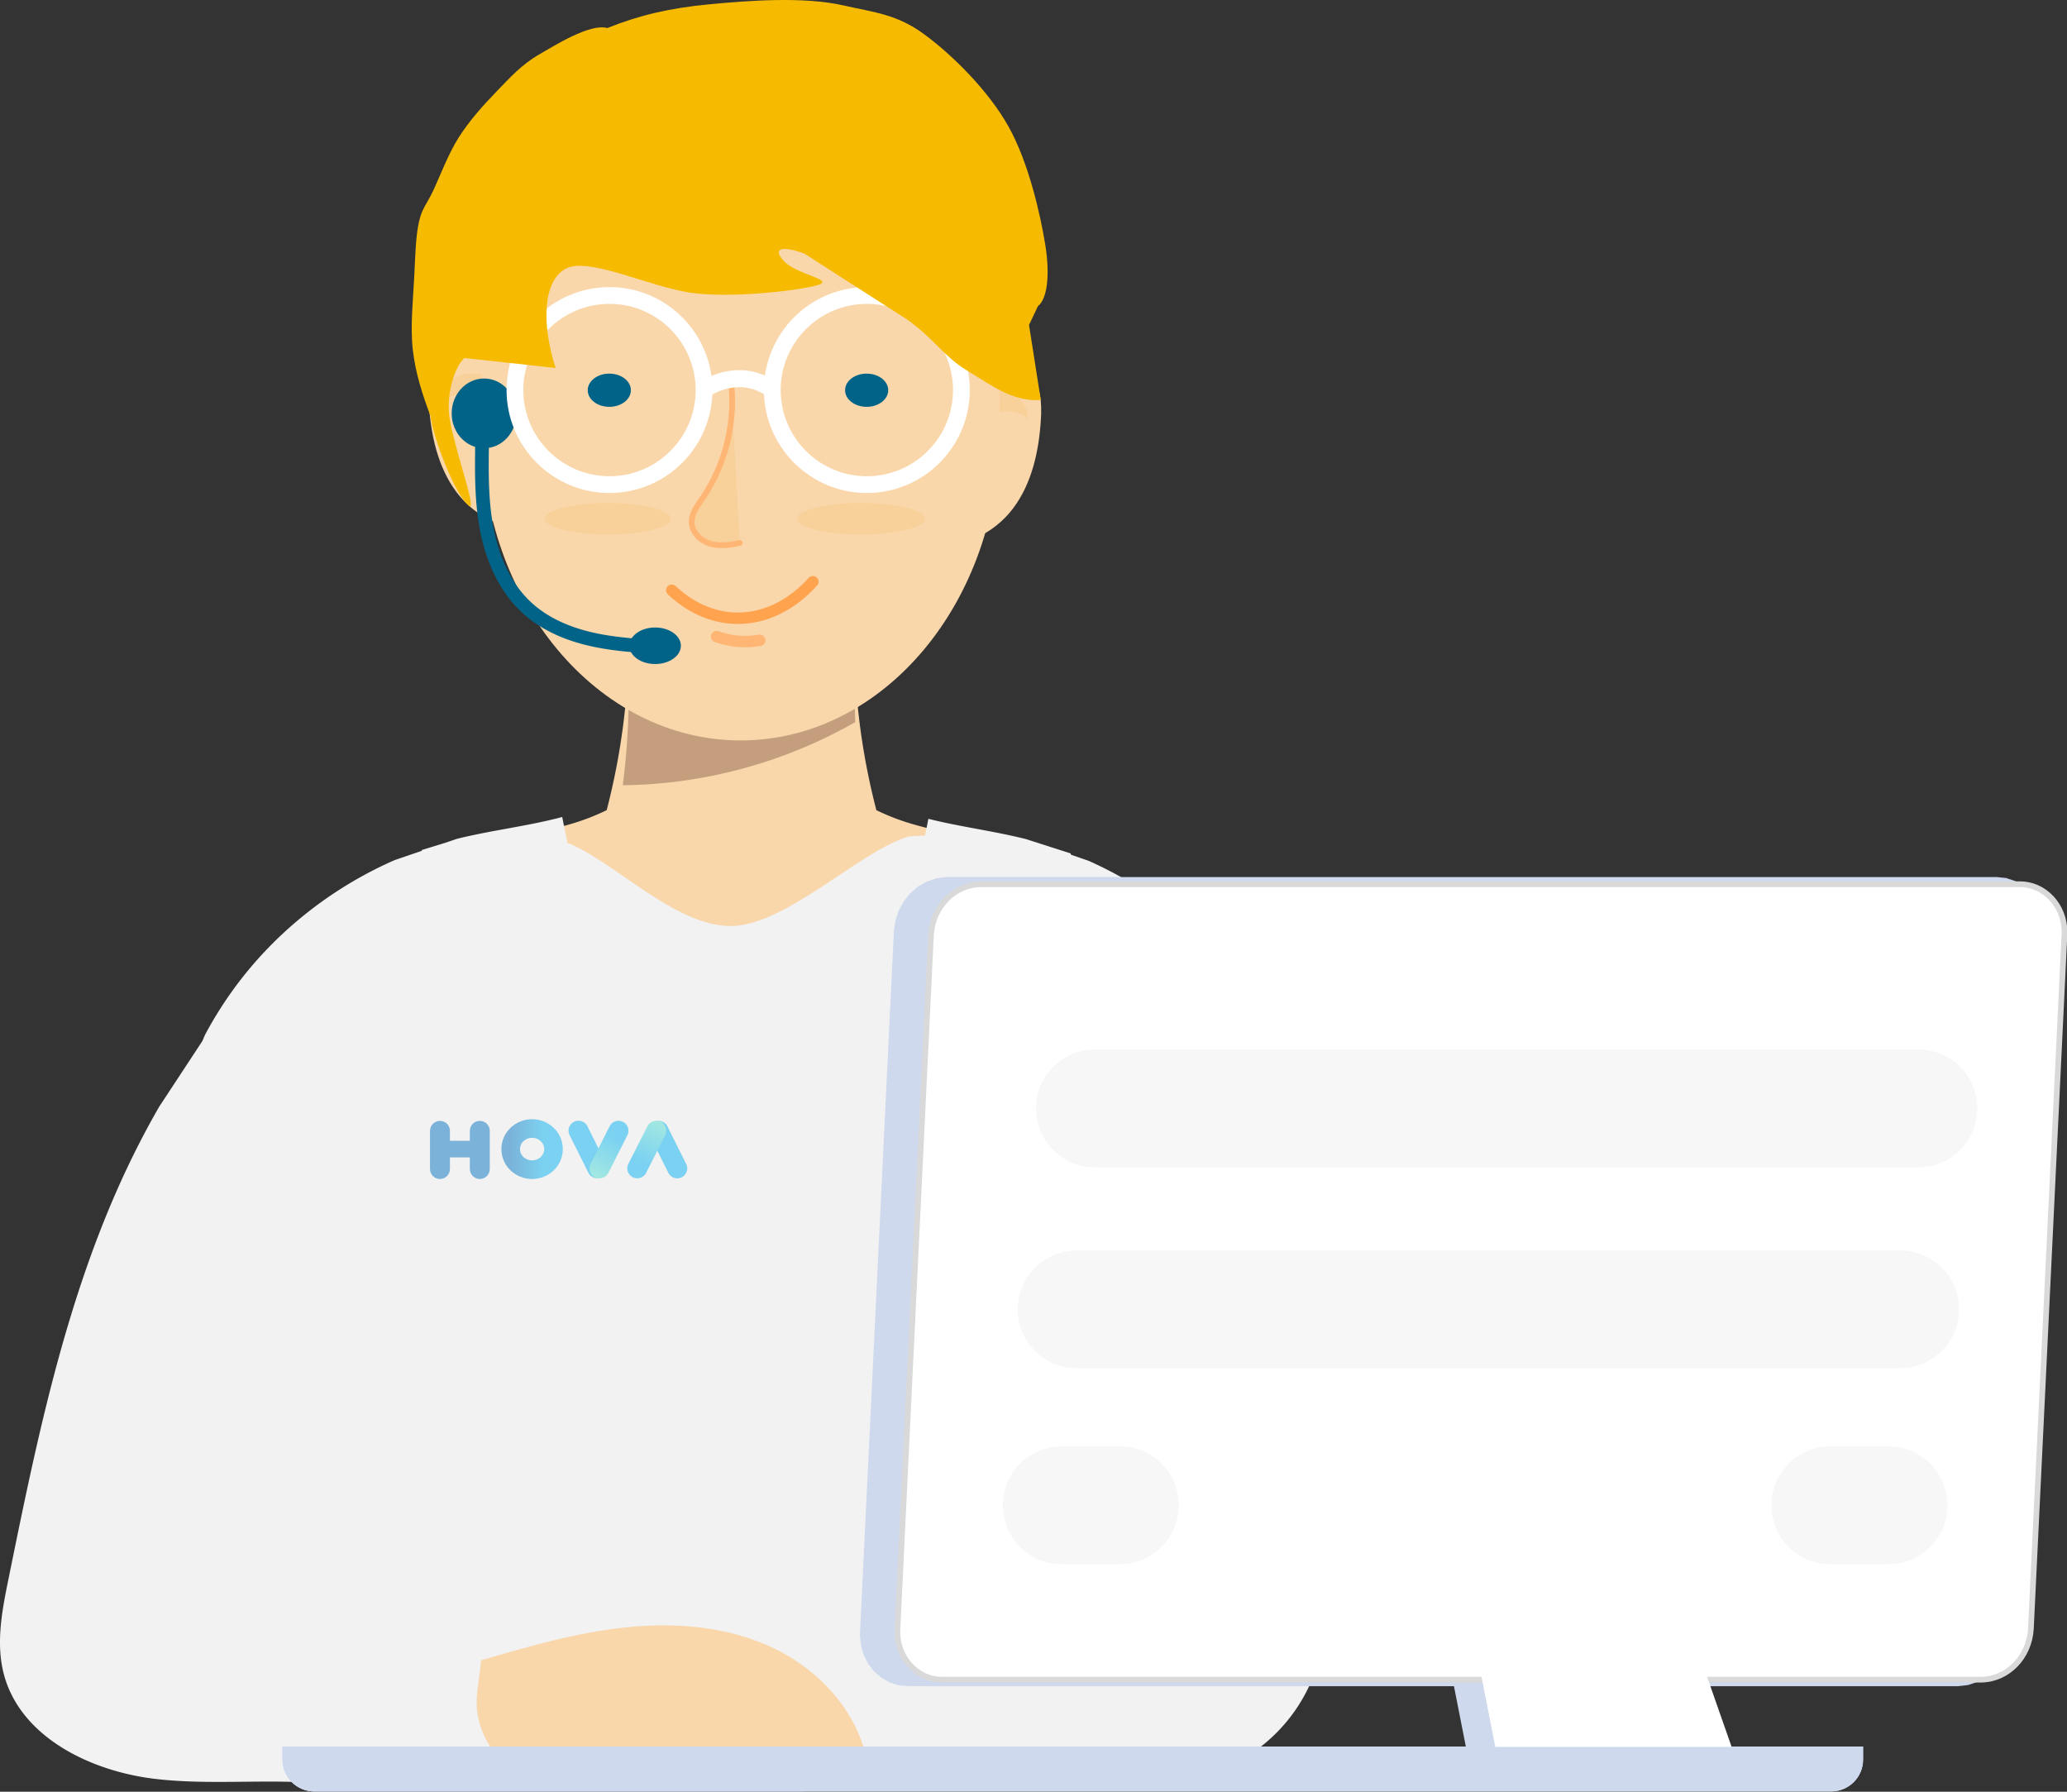 <svg xmlns="http://www.w3.org/2000/svg" overflow="hidden" viewBox="0 0 1245 1079">
  <rect x="0" y="0" width="1245" height="1079" fill="#333333" stroke="none"/>
  <defs>
    <linearGradient id="b" x1="476.616" x2="459.904" y1="2048.98" y2="2015.56" gradientUnits="userSpaceOnUse" spreadMethod="reflect">
      <stop offset="0" stop-color="#00B0F0"/>
      <stop offset=".88" stop-color="#00B0F0"/>
      <stop offset="1" stop-color="#52DFD2"/>
    </linearGradient>
    <linearGradient id="c" x1="405" x2="368" y1="2032" y2="2032" gradientUnits="userSpaceOnUse" spreadMethod="reflect">
      <stop offset="0" stop-color="#00B0F0"/>
      <stop offset=".32" stop-color="#00B0F0"/>
      <stop offset=".87" stop-color="#0070C0"/>
      <stop offset="1" stop-color="#0070C0"/>
    </linearGradient>
    <linearGradient id="d" x1="447.123" x2="464.014" y1="2048.94" y2="2015.6" gradientUnits="userSpaceOnUse" spreadMethod="reflect">
      <stop offset="0" stop-color="#00B0F0"/>
      <stop offset=".29" stop-color="#00B0F0"/>
      <stop offset="1" stop-color="#52DFD2"/>
    </linearGradient>
    <linearGradient id="e" x1="411.765" x2="428.477" y1="2015.56" y2="2048.98" gradientUnits="userSpaceOnUse" spreadMethod="reflect">
      <stop offset="0" stop-color="#00B0F0"/>
      <stop offset=".88" stop-color="#00B0F0"/>
      <stop offset="1" stop-color="#52DFD2"/>
    </linearGradient>
    <linearGradient id="f" x1="441.258" x2="424.367" y1="2015.6" y2="2048.94" gradientUnits="userSpaceOnUse" spreadMethod="reflect">
      <stop offset="0" stop-color="#00B0F0"/>
      <stop offset=".29" stop-color="#00B0F0"/>
      <stop offset="1" stop-color="#52DFD2"/>
    </linearGradient>
    <clipPath id="a">
      <path d="M66 1340h1245v1079H66z"/>
    </clipPath>
  </defs>
  <g clip-path="url(#a)" transform="translate(-66 -1340)">
    <path fill="#F9D7AB" fill-rule="evenodd" d="M814.601 1934.662c-32.319-41.218-79.004-71.293-130.287-83.933-23.57-5.809-48.011-8.051-71.191-15.212a135.375 135.375 0 0 1-19.27-7.626c-9.081-34.926-13.581-71.004-13.288-107.056H444.707c.299 36.052-4.207 72.13-13.287 107.052a134.876 134.876 0 0 1-19.266 7.63c-23.18 7.161-47.621 9.403-71.191 15.212-51.287 12.64-97.972 42.715-130.287 83.933-32.32 41.223-50.067 93.323-49.525 145.408v330.765l606.054-8.738c53.756-.773 96.922-43.926 96.922-96.898V2080.07c.537-52.085-17.206-104.185-49.526-145.408"/>
    <path fill="#00B0F0" fill-rule="evenodd" d="M324.997 2166.566c-.013-1.246-.045-2.496-.06-3.74-.32 27.339-1.172 54.683-.787 82 .31-26.086 1.12-52.175.847-78.26"/>
    <path fill="#C59F7D" fill-rule="evenodd" d="M441.11 1812.879c48.875-.46 97.558-13.72 139.999-38.002-.262-6.662-.422-13.332-.367-19.999h-136.08c.156 19.386-1.062 38.776-3.553 58"/>
    <path fill="#F9D7AB" fill-rule="evenodd" d="M384.274 1579.132c-5.462-10.22-12.08-20.414-22.07-26.208-9.993-5.793-24.149-5.771-31.829 2.89-6.234 7.027-6.66 17.414-6.092 26.82 1.153 19.024 5.31 38.563 16.708 53.79 11.394 15.224 31.331 25.085 49.645 20.217 2.625-25.904 5.9-54.583-6.362-77.51"/>
    <path fill="#F8D09A" fill-rule="evenodd" d="m383.126 1599.605 1.975.317c-2.554-6.25-5.126-12.545-8.74-18.25-3.618-5.703-8.372-10.852-14.388-13.938-6.016-3.086-13.39-3.907-19.59-1.201-6.2 2.7-10.793 9.262-10.237 15.988 3.65-4.287 10.273-5.58 15.793-4.443 5.53 1.137 10.278 5.447 11.931 10.83-4.822.56-8.344 5.42-9.34 10.16-.997 4.746.256 9.694 2.153 14.16 1.098 2.595 2.448 5.14 4.44 7.135 1.99 1.999 4.708 3.41 7.532 3.347-2.534 3.388-6.856 6.066-11.086 6.267 9.112 4.439 20.969 3.825 29.332-1.902 1.24-9.469 1.06-18.956.225-28.47"/>
    <path fill="#F9D7AB" fill-rule="evenodd" d="M632.085 1589.13c5.54-10.216 12.255-20.413 22.389-26.206 10.138-5.794 24.5-5.771 32.29 2.889 6.324 7.027 6.756 17.413 6.18 26.82-1.169 19.023-5.387 38.562-16.95 53.79-11.558 15.222-31.784 25.088-50.363 20.215-2.664-25.903-5.99-54.582 6.454-77.507"/>
    <path fill="#F8D09A" fill-rule="evenodd" d="m634.103 1609.603-1.975.317c2.554-6.25 5.125-12.546 8.74-18.25 3.618-5.704 8.371-10.853 14.383-13.94 6.02-3.085 13.396-3.9 19.596-1.2 6.2 2.7 10.791 9.262 10.236 15.989-3.651-4.288-10.273-5.58-15.798-4.443-5.525 1.137-10.273 5.451-11.931 10.83 4.827.564 8.349 5.42 9.345 10.166.997 4.74-.257 9.688-2.153 14.154-1.098 2.596-2.448 5.14-4.441 7.14-1.989 1.999-4.707 3.406-7.532 3.342 2.535 3.389 6.857 6.071 11.086 6.268-9.115 4.439-20.973 3.824-29.331-1.902-1.24-9.469-1.06-18.956-.225-28.47"/>
    <path fill="#F9D7AB" fill-rule="evenodd" d="M668.141 1599.395c0 103.002-69.841 186.5-155.998 186.5-86.156 0-156.002-83.498-156.002-186.5 0-103.001 0-186.5 156.002-186.5 155.998 0 155.998 83.499 155.998 186.5"/>
    <path fill="#F8D09A" fill-rule="evenodd" d="M470.109 1652.394c0 5.246-17.012 9.5-38 9.5-20.989 0-38-4.254-38-9.5 0-5.247 17.011-9.5 38-9.5 20.988 0 38 4.253 38 9.5m153.017 0c0 5.246-17.235 9.5-38.498 9.5-21.263 0-38.502-4.254-38.502-9.5 0-5.247 17.24-9.5 38.502-9.5 21.263 0 38.498 4.253 38.498 9.5"/>
    <path fill="#F8D09A" fill-rule="evenodd" stroke="#FFB573" stroke-linecap="round" stroke-linejoin="round" stroke-miterlimit="10" stroke-width="3.438" d="M506.01 1567.39c3.61 25.287-2.595 51.883-16.996 72.845-3.035 4.412-6.576 9.072-6.395 14.45.208 6.084 5.425 11.075 11.186 12.776 5.76 1.7 11.938.781 17.808-.474"/>
    <path fill="#FFF" fill-rule="evenodd" d="M588.12 1522.987c-28.619 0-51.909 23.285-51.909 51.91 0 28.62 23.29 51.905 51.91 51.905 28.624 0 51.914-23.286 51.914-51.905 0-28.624-23.29-51.91-51.914-51.91m0 113.907c-34.184 0-61.998-27.813-61.998-61.997 0-34.19 27.814-62.003 61.998-62.003 34.189 0 62.002 27.814 62.002 62.003 0 34.184-27.813 61.997-62.002 61.997"/>
    <path fill="#FFF" fill-rule="evenodd" d="m492.886 1578.898-5.774-8.398c8.155-5.956 28.459-13.62 47 .01l-5.792 8.383c-17.466-12.85-35.256-.132-35.434.005"/>
    <path fill="none" stroke="#FFA34F" stroke-linecap="round" stroke-linejoin="round" stroke-miterlimit="10" stroke-width="6.875" d="M470.61 1695.45c25.857 24.26 60.342 22.18 85-5.132"/>
    <path fill="none" stroke="#FFB573" stroke-linecap="round" stroke-linejoin="round" stroke-miterlimit="10" stroke-width="6.875" d="M497.614 1723.374c8.32 3.003 17.338 3.773 26 2.214"/>
    <path fill="#F2F2F2" fill-rule="evenodd" d="m404.627 1832 3.165 15.741 1.269.339c28.377 12.061 63.703 49.516 96.972 49.577 33.269.059 78.059-45.519 107.506-53.949l9.655-.533 1.987-10.067c19.5 4.881 39.605 7.349 59.123 12.295l.597.207 25.918 8.315.238.777 10.67 3.709c36.256 16.167 68.552 41.509 92.771 73.296 32.296 42.392 50.031 95.958 49.49 149.515v231.487c0 54.468-43.135 98.845-96.852 99.64l-184.001 2.729-.007.02-44.763.665.003-.021h-.007l.093-.917-46.813.788.101.822-41.127.502-.225-.63-41.238.693-9.984-9.195-27.471 5.242a428.82 428.82 0 0 1-51.175 3.502l-41.833-2.13-.309 2.14c-38.944-7.233-79.232-.687-118.585-5.246-39.352-4.555-81.754-25.353-91.556-63.412-4.787-18.57-.977-38.122 2.847-56.911 13.282-65.312 26.643-130.887 49.196-193.654 11.277-31.379 24.976-62.145 41.715-91.034l25.877-39.352 1.665-3.857a233.033 233.033 0 0 1 21.433-33.124c24.223-31.232 56.517-56.132 92.774-72.017l16.211-5.536.17-.542 14.263-4.387 6.781-2.316c20.962-5.225 42.613-7.608 63.456-13.171Z"/>
    <path fill="#006387" fill-rule="evenodd" d="M463.985 1733.894c-.082 0-.164 0-.242-.005-14.235-.837-28.95-1.707-43.268-5.061-16.412-3.847-29.852-10.515-39.944-19.805-15.758-14.504-22.44-34.604-25.265-48.915-3.549-17.96-3.284-36.343-3.018-54.119.032-2.296 2.099-4.118 4.184-4.095a4.145 4.145 0 0 1 4.07 4.215c-.261 17.348-.521 35.28 2.858 52.38 2.588 13.091 8.633 31.423 22.74 44.41 9.036 8.319 21.232 14.32 36.25 17.844 13.626 3.193 27.985 4.04 41.873 4.855 2.273.133 4.011 2.098 3.878 4.385-.128 2.209-1.948 3.911-4.116 3.911"/>
    <path fill="#006387" fill-rule="evenodd" d="M476.11 1728.887c0 6.077-6.94 10.998-15.5 10.998-8.56 0-15.5-4.92-15.5-10.998 0-6.077 6.94-11.002 15.5-11.002 8.56 0 15.5 4.925 15.5 11.002"/>
    <path fill="#F9D7AB" fill-rule="evenodd" d="M355.719 2339.862c28.915-8.423 58.03-16.883 88.005-19.915 29.969-3.038 61.178-.361 88.326 12.643 27.154 13.005 49.729 37.343 55.903 66.71 1.967 9.355-16.113 11.858-25.346 14.494-9.224 2.631-19.026 2.12-28.608 1.59-31.937-1.773-63.874-3.55-95.811-5.322-22.81-1.265-47.683 4.317-66.805-8.126-9.568-6.23-15.233-17.171-17.508-28.326-2.275-11.16 1.12-22.387 1.844-33.748"/>
    <path fill="#DEE9FF" fill-rule="evenodd" d="M1188.173 2391.808h-952v7.861c0 10.568 8.59 19.139 19.183 19.139h913.635c10.592 0 19.182-8.57 19.182-19.139Z"/>
    <path fill="#CED9EE" fill-rule="evenodd" d="M1188.173 2391.808h-952v7.861c0 10.568 8.59 19.139 19.183 19.139h913.635c10.592 0 19.182-8.57 19.182-19.139Z"/>
    <path fill="#CED9EE" fill-rule="evenodd" d="M568.116 2399.67v-7.862h-332v7.862c0 10.573 8.6 19.139 19.203 19.139h293.594c10.604 0 19.203-8.566 19.203-19.139"/>
    <path fill="#CED9EE" fill-rule="evenodd" d="M501.25 2410.806h-21.276c-2.685 0-4.862-2.236-4.862-5.003 0-2.762 2.177-4.998 4.862-4.998h21.275c2.685 0 4.863 2.236 4.863 4.998 0 2.767-2.178 5.003-4.863 5.003m-44.004 0H435.97c-2.685 0-4.863-2.236-4.863-5.003 0-2.762 2.178-4.998 4.863-4.998h21.275c2.685 0 4.862 2.236 4.862 4.998 0 2.767-2.177 5.003-4.862 5.003"/>
    <path fill="#006387" fill-rule="evenodd" d="M420 1575c0-5.52 5.82-10 13-10s13 4.48 13 10-5.82 10-13 10-13-4.48-13-10Zm155 0c0-5.52 5.82-10 13-10s13 4.48 13 10-5.82 10-13 10-13-4.48-13-10Z"/>
    <path fill="url(#b)" fill-rule="evenodd" d="M479.296 2040.94a5.991 5.991 0 0 1-2.68 8.04 5.995 5.995 0 0 1-8.042-2.68l-11.35-22.7a5.992 5.992 0 0 1 2.68-8.04 5.995 5.995 0 0 1 8.042 2.68Z"/>
    <path fill="#0070C0" fill-rule="evenodd" d="M352 2027a5 5 0 0 1 0 10h-17a5.001 5.001 0 0 1 0-10Z"/>
    <path fill="#0070C0" fill-rule="evenodd" d="M325 2021c0-3.31 2.686-6 6-6s6 2.69 6 6v23c0 3.31-2.686 6-6 6s-6-2.69-6-6Zm24 0c0-3.31 2.686-6 6-6s6 2.69 6 6v23c0 3.31-2.686 6-6 6s-6-2.69-6-6Z"/>
    <path fill="url(#c)" fill-rule="evenodd" d="M368 2032c0-9.94 8.283-18 18.5-18s18.5 8.06 18.5 18-8.283 18-18.5 18-18.5-8.06-18.5-18Zm11.193 0c0 3.76 3.271 6.81 7.307 6.81 4.036 0 7.307-3.05 7.307-6.81s-3.271-6.81-7.307-6.81c-4.036 0-7.307 3.05-7.307 6.81Z"/>
    <path fill="url(#d)" fill-rule="evenodd" d="M455.179 2046.3a6.003 6.003 0 0 1-8.056 2.64 6.001 6.001 0 0 1-2.637-8.06l11.473-22.64a6.002 6.002 0 0 1 8.055-2.64 6 6 0 0 1 2.638 8.06Z"/>
    <path fill="url(#e)" fill-rule="evenodd" d="M409.085 2023.6a5.992 5.992 0 0 1 2.68-8.04 5.995 5.995 0 0 1 8.042 2.68l11.35 22.7a5.992 5.992 0 0 1-2.68 8.04 5.995 5.995 0 0 1-8.042-2.68Z"/>
    <path fill="url(#f)" fill-rule="evenodd" d="M433.202 2018.24a6.003 6.003 0 0 1 8.056-2.64 6.001 6.001 0 0 1 2.637 8.06l-11.473 22.64a6.002 6.002 0 0 1-8.055 2.64 6 6 0 0 1-2.638-8.06Z"/>
    <path fill="#F2F2F2" fill-opacity=".51" d="M298 1976h250v134H298z"/>
    <path fill="#CED9EE" fill-rule="evenodd" d="M1245.17 2353.7H612.922c-14.914.13-27.097-12.79-27.219-28.87-.004-.66.013-1.33.051-1.99l20.376-422.06c1.069-17.18 14.175-30.6 30.144-30.87h632.246c14.93-.1 27.12 12.86 27.21 28.96.01.64-.01 1.27-.04 1.91l-20.42 422.06c-1.01 17.18-14.13 30.63-30.1 30.86Z"/>
    <path fill="#CED9EE" fill-rule="evenodd" d="m636.429 1871.65-5.588.65-5.112 1.76-4.714 2.66-4.124 3.53-3.493 4.32-2.73 4.93-1.898 5.45-.9 6.01-20.37 421.96-.058 1.86.596 5.61 1.473 5.12 2.409 4.65 3.109 3.99 3.814 3.28 4.259 2.51 4.768 1.51 5.172.54H1245.1l5.6-.66 5.1-1.7 4.72-2.71 4.12-3.48 3.49-4.32 2.73-4.91 1.84-5.52.9-6.01 20.37-421.96.06-1.75-.6-5.6-1.47-5.13-2.41-4.64-3.12-4.06-3.74-3.34-4.32-2.45-4.72-1.57-5.16-.53Zm-.202-3.47h632.443l5.71.59 5.41 1.8 4.93 2.8 4.26 3.79 3.51 4.57 2.71 5.22 1.65 5.75.65 6.15-.06 2.01-20.38 422.16-.98 6.48-2.03 6.11-3.03 5.46-3.88 4.81-4.62 3.9-5.29 3.04-5.77 1.92-6.16.72H612.863l-5.703-.59-5.482-1.74-4.865-2.86-4.311-3.72-3.517-4.51-2.715-5.23-1.653-5.75-.653-6.15.067-2.13 20.38-422.17.974-6.49 2.102-6.05 3.021-5.45 3.882-4.8 4.625-3.96 5.286-2.98 5.763-1.98Z"/>
    <path fill="#CED9EE" fill-rule="evenodd" d="M1027.4 2206.75H912.438l37.026 187.86h143.766l-65.83-187.86Z"/>
    <path fill="#FFF" fill-rule="evenodd" stroke="#D9D9D9" stroke-miterlimit="8" stroke-width="3.438" d="M1259.43 2351.5H633.449c-14.765.13-26.828-12.67-26.949-28.58-.004-.66.013-1.32.05-1.98l20.174-417.88c1.059-17.01 14.035-30.3 29.847-30.56h625.979c14.79-.1 26.85 12.74 26.95 28.68 0 .62-.01 1.25-.05 1.88l-20.21 417.88c-1 17.02-13.99 30.34-29.81 30.56Z"/>
    <path fill="#FFF" fill-rule="evenodd" d="M1043.82 2206H930l36.66 186H1109l-65.18-186Z"/>
    <path fill="#006387" fill-rule="evenodd" d="M377.052 1588.943c0 11.6-8.73 21.001-19.502 21.001-10.769 0-19.499-9.401-19.499-21.001 0-11.598 8.73-20.999 19.5-20.999s19.5 9.401 19.5 20.999"/>
    <path fill="#FFF" fill-rule="evenodd" d="M433.107 1522.987c-28.621 0-51.912 23.285-51.912 51.91 0 28.62 23.291 51.905 51.912 51.905 28.62 0 51.912-23.286 51.912-51.905 0-28.624-23.291-51.91-51.912-51.91m0 113.907c-34.19 0-62-27.813-62-61.997 0-34.19 27.81-62.003 62-62.003 34.186 0 62 27.814 62 62.003 0 34.184-27.814 61.997-62 61.997"/>
    <path fill="#F6BB00" fill-rule="evenodd" d="M533.477 1340.039c14.272-.23 28.601.51 40.69 3.254 19.126 4.341 32.098 5.286 48.655 17.457 16.557 12.17 38.569 33.795 50.689 55.563 12.119 21.768 19.082 52.732 22.025 70.743 2.943 18.01 1.434 32.793-4.369 37.32l-5.368 11.31 7.09 45.157c-16.867 1.485-31.346-9.871-44.734-17.924-13.389-8.053-19.307-18.684-35.595-30.391l-62.135-39.849c-13.793-4.988-19.494-3.108-12.025 4.758 7.468 7.866 30.04 10.893 20.726 14.047-9.315 3.155-51.485 8.348-76.612 4.881-25.128-3.467-62.229-22.039-75.872-14.499-13.644 7.54-14.508 33.139-5.989 59.737l-54.804-5.992c-4.27 3.071-10.323 16.833-9.5 32.161.825 15.329 16.265 56.562 12.724 57.228-9.032-5.497-23.149-44.88-23.648-54.091-5.021-13.422-9.13-26.037-10.776-40.203-1.646-14.165.285-31.961.9-44.793.614-12.832.88-23.667 2.785-32.2 1.904-8.532 4.636-10.485 8.642-18.996 4.006-8.51 9.053-22.139 15.397-32.068 6.345-9.929 14.543-19.16 22.67-27.507 8.128-8.348 14.974-16.206 26.095-22.58 8.592-4.935 30.343-18.687 40.63-15.665 19.497-7.799 37.62-12.027 61.353-14.295 11.867-1.134 26.084-2.333 40.356-2.563Z"/>
    <path fill="#F7F7F7" fill-rule="evenodd" d="M690 2007.5c0-19.61 15.894-35.5 35.5-35.5h496c19.61 0 35.5 15.89 35.5 35.5s-15.89 35.5-35.5 35.5h-496c-19.606 0-35.5-15.89-35.5-35.5Zm-11 121c0-19.61 15.894-35.5 35.5-35.5h496c19.61 0 35.5 15.89 35.5 35.5s-15.89 35.5-35.5 35.5h-496c-19.606 0-35.5-15.89-35.5-35.5Zm-9 118c0-19.61 15.894-35.5 35.5-35.5h35c19.606 0 35.5 15.89 35.5 35.5s-15.894 35.5-35.5 35.5h-35c-19.606 0-35.5-15.89-35.5-35.5Zm463 0c0-19.61 15.89-35.5 35.5-35.5h35c19.61 0 35.5 15.89 35.5 35.5s-15.89 35.5-35.5 35.5h-35c-19.61 0-35.5-15.89-35.5-35.5Z"/>
  </g>
</svg>
